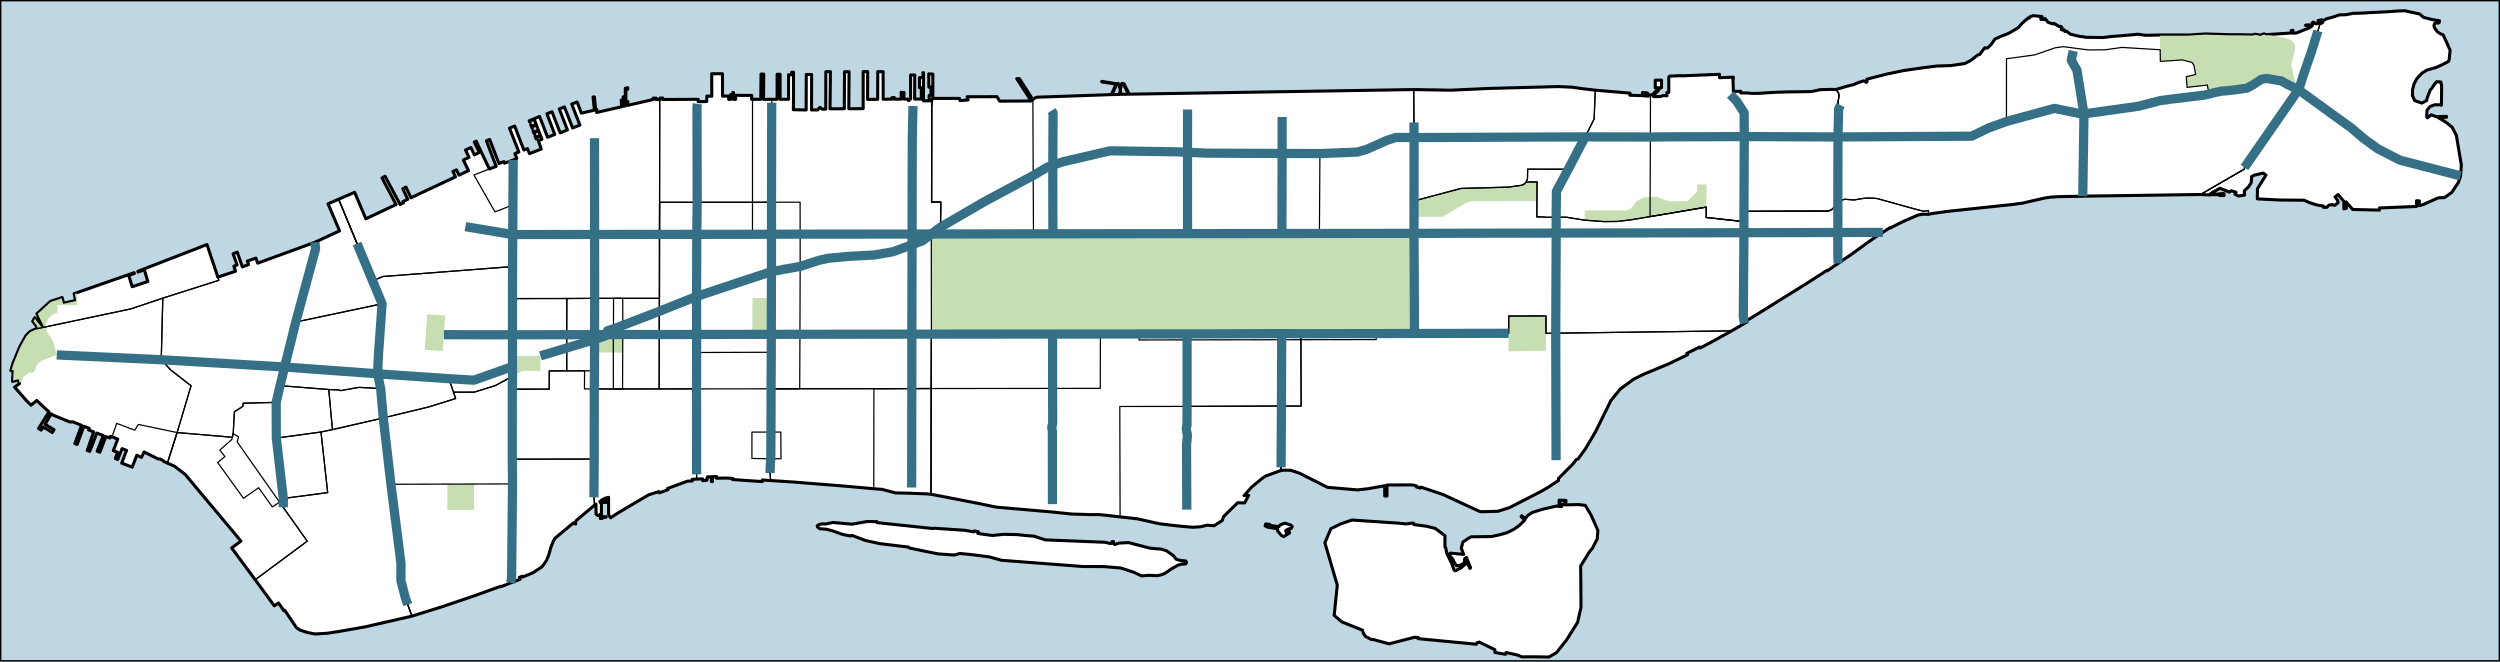 <?xml version="1.0" encoding="UTF-8" standalone="no"?>
<svg id="svg2" stroke-linejoin="round" xmlns:rdf="http://www.w3.org/1999/02/22-rdf-syntax-ns#" xmlns="http://www.w3.org/2000/svg" fill="none" enable_background="new 0 0 800 211" pretty_print="False" height="238.16" viewBox="0 0 899.999 238.164" width="900" stroke="#000000" version="1.1" xmlns:cc="http://creativecommons.org/ns#" xmlns:xlink="http://www.w3.org/1999/xlink" xmlns:dc="http://purl.org/dc/elements/1.1/">
 <rect x="0" y="0" width="899.999" height="238.164" fill="#333333" stroke="none"/>
 <defs id="defs4">
  <style id="style6" type="text/css"><![CDATA[path { fill-rule: evenodd; }]]></style>
  <g id="neighs" pointer-events="all" transform="translate(1.605,3.5)">
   <path id="Civic Center" d="m90.855 115.75-40.073-2.36 3.078 3.327 6.611 5.122-4.535 15.2 17.934 1.542 0.286-1.162 0.393-7.147 2.757-1.752 0.096-1.019 10.722-0.268 1.268-5.428 1.463-6.058z" fill-rule="evenodd" data-area="downtown" data-id="Civic Center"/>
   <path id="Financial District" d="m55.935 137.04 4.535-15.2-6.611-5.122-3.078-3.327 0.507-20.023-10.366 3.488-30.463 6.436-0.678 0.17-1.659 0.764-1.339 1.38-1.966 3.554-2.227 5.399-0.695 2.341 0.739 0.033-0.188 3.498 1.838-0.504 0.42 1.204-1.59 1.146 3.795 4.315 1.559 1.556 1.845-1.535 2.282 2.171 1.675 1.505-3.353 5.441 0.852 0.519 0.634-1.034 2.968 1.808 0.557-0.908-2.902-1.767 1.997-3.406 0.389 0.331 2.958 1.232 2.728 1.103 1-0.045 2.782 1.141-2.194 5.929 0.768 0.269 2.153-5.911 1.785 0.677-0.201 0.555 1.627 0.589-2.087 6.043 0.824 0.301 2.297-5.942 2.093 0.779-2.002 5.103 0.871 0.334 1.962-5.081 1.326 0.446 0.194-0.533 0.47 0.169 1.867 0.73-1.432 3.753 1.355 0.531-0.705 2.034 0.795 0.294 1.403-3.51 1.443 0.574-1.573 4.136 3.413 1.309 1.501-3.872 0.002-0.004 0.005 0.002 1.526 0.698 0.821-1.766 4.669 2.328 0.442-0.07 1.146 0.604 0.143 0.236 1.19 0.542 3.156-9.94z" fill-rule="evenodd" data-area="downtown" data-id="Financial District"/>
   <path id="Battery Park" d="m51.289 93.364 18.205-5.794-0.324-1.028-3.542-10.594-20.314 7.875-2.146 0.827 0.087 0.241 2.014-0.774 1.145 3.838-5.083 1.703-1.127-3.671 1.853-0.642-0.088-0.25-19.487 6.798 0.436 2.237-2.414 0.546-1.451 0.333-0.481-1.839-3.81 1.264-4.38 4.003 2.001 4.113-0.375 0.077-2.319-2.923-0.666 1.174 1.279 1.678 0.159 0.731 30.463-6.436 10.366-3.488z" fill-rule="evenodd" data-area="downtown" data-id="Battery Park"/>
   <path id="South Street Seaport" d="m52.779 146.98 3.156-9.94-12.592-2.634-1.176 1.874-5.836-2.216-1.565 4.367 1.867 0.73-1.432 3.753 1.355 0.531-0.705 2.034 0.795 0.294 1.403-3.51 1.443 0.574-1.573 4.136 3.413 1.309 1.501-3.872 0.002-0.004 0.005 0.002 1.526 0.698 0.821-1.766 4.669 2.328 0.442-0.07 1.146 0.604 0.143 0.236 1.19 0.542z" fill-rule="evenodd" data-area="downtown" data-id="South Street Seaport"/>
   <path id="Tribeca" d="m50.782 113.39 40.073 2.36 3.632-14.615 6.439-23.776-0.205-2.153-18.601 6.796-0.581-1.635-2.772 0.933 0.373 1.146-2.012 0.761-1.659-4.768-1.353 0.504 1.302 3.664-1.051 0.37 0.552 1.639-5.749 1.929 0.324 1.028-18.205 5.794-0.507 20.023z" fill-rule="evenodd" data-area="downtown" data-id="Tribeca"/>
   <path id="Noho" d="m121.08 117.96 0.99 4.785 0.847 9.547 14.77-3.577 8.753-2.727-0.708-2.066-1.487-4.384-23.164-1.579z" fill-rule="evenodd" data-area="downtown" data-id="Noho"/>
   <path id="West Village" d="m108.41 61.221 11.033 26.541 3.364-1.422 42.121-3.236 0.06-10.393 0.142-24.228-2.823 1.032-0.215-0.501-1.591 0.619-3.029-7.807-1.053 0.419 3.166 8.32-2.204 0.827-2.575-5.378-1.703-3.667-0.625 0.319 1.658 3.35-1.624 0.814-1.13-2.402-1.747 0.813 1.143 2.388-1.854 0.864 1.685 3.429-3.081 1.482-0.842-1.724-1.139 0.511 0.838 1.765-14.464 6.776-1.635-3.431-1.039 0.514 1.624 3.427-1.584 0.743 0.196 0.393-1.087 0.563-4.912-9.171-0.979 0.532 4.559 8.652-9.818 4.629-3.64-8.611-5.197 2.251z" fill-rule="evenodd" data-area="downtown" data-id="West Village"/>
   <path id="Little Italy" d="m105.21 123.06-15.819-1.259-1.268 5.428 0.046 11.604 14.507-1.976 3.734-0.778-1.2-13.019z" fill-rule="evenodd" data-area="downtown" data-id="Little Italy"/>
   <path id="Soho" d="m100.93 77.356-6.439 23.776-3.632 14.615-1.463 6.058 15.819 1.259 3.353 0.13 0.359 0.242 6.114-1.074 7.028 0.382-0.99-4.785 0.251-5.861 1.21-16.898-3.092-7.437-11.033-26.541-3.447 1.49 3.749 8.786-7.993 3.705 0.205 2.153z" fill-rule="evenodd" data-area="downtown" data-id="Soho"/>
   <path id="West Soho" d="m108.41 61.221-3.447 1.49 3.749 8.786-7.993 3.705 0.205 2.153-6.439 23.776 28.049-5.933-3.092-7.437-11.033-26.541z" fill-rule="evenodd" data-area="downtown" data-id="West Soho"/>
   <path id="Nolita" d="m106.41 136.08 16.501-3.792-0.847-9.547-7.028-0.382-6.114 1.074-0.359-0.242-3.353-0.13 1.2 13.019z" fill-rule="evenodd" data-area="downtown" data-id="Nolita"/>
   <path id="Hudson Square" d="m94.487 101.13 28.049-5.933-3.092-7.437-11.033-26.541-3.447 1.49 3.749 8.786-7.993 3.705 0.205 2.153-6.439 23.776z" fill-rule="evenodd" data-area="downtown" data-id="Hudson Square"/>
   <path id="Central Village" d="m119.44 87.762 3.092 7.437-1.21 16.898-0.251 5.861 23.164 1.579 1.487 4.384 6.752-0.006 6.812-2.12 5.607-3.042-0.009-25.242 0.04-10.408-42.121 3.236-3.364 1.422z" fill-rule="evenodd" data-area="downtown" data-id="Central Village"/>
   <path id="East Village" d="m164.9 118.75-5.607 3.042-6.812 2.12-6.752 0.006 0.708 2.066-8.753 2.727-14.77 3.577 2.492 21.551 3.269 25.75-0.029 5.545 1.462 5.658 2.119 5.895 9.733-3.034 10.65-3.62 8.439-3.038 0.06 0.134 3.233-1.266 0.276-1.698 0.298-30.439-0.084-8.047 0.012-22.73 0.056-4.198z" fill-rule="evenodd" data-area="downtown" data-id="East Village"/>
   <path id="Lower East Side" d="m132.23 196.69-2.119-5.895-1.462-5.658 0.029-5.545-3.269-25.75-2.492-21.551-16.501 3.792-3.734 0.778 2.178 19.691-12.842 1.688-1.529 0.573-1.264 0.844 8.991 12.679-16.918 12.534 2.734 3.732 3.469 4.737 1.391-0.915 1.722 2.504 0.269-0.166 2.788 4.149 1.081 1.572 1.07 0.726 2.488 0.809 2.512 0.471 3.956-0.249 3.507-0.53 8.688-1.526 15.256-3.494z" fill-rule="evenodd" data-area="downtown" data-id="Lower East Side"/>
   <path id="Two Bridges" d="m81.294 184.87 16.918-12.534-8.991-12.679-13.749-19.561 0.425-1.674-1.741-1.005-0.286 1.162-17.934-1.542-3.156 9.94 2.337 1.019 3.514 2.723 7.381 8.852 1.881 2.215 8.774 10.515-3.02 2.227 7.648 10.342z" fill-rule="evenodd" data-area="downtown" data-id="Two Bridges"/>
   <path id="Alphabet City" d="m164.91 153.73-12.48 0.036-8.411 0.024-18.62 0.053 3.269 25.75-0.029 5.545 1.462 5.658 2.119 5.895 9.733-3.034 10.65-3.62 8.439-3.038 0.06 0.134 3.233-1.266 0.276-1.698 0.298-30.439z" fill-rule="evenodd" data-area="downtown" data-id="Alphabet City"/>
   <path id="Chinatown" d="m74.156 137.42-0.286 1.162-0.152 0.698-3.913 3.472 1.664 2.094-2.362 1.914 8.392 11.635 4.922-3.433 4.449 6.235 2.35-1.536 1.264-0.844 1.529-0.573 12.842-1.688-2.178-19.691-14.507 1.976-0.046-11.604-10.722 0.268-0.096 1.019-2.757 1.752-0.393 7.147z" fill-rule="evenodd" data-area="downtown" data-id="Chinatown"/>
   <path id="Chelsea" d="m164.89 93.512 17.672-0.022 9.037-0.049 6.146-0 2.976 0.004 11.93-0.013 0.022-20.769 0.023-10.439 0.051-33.387-1.184 0.006 0.005-0.458-0.944-0.018-0.01 0.461-8.255 1.893 0.011-1.227-0.643-0.001 0.018-4.004 0.598 0.001 0.003-0.476-0.338-0.001-0.001 0.185-0.463-0.001 0.013 4.149-0.022 1.565-0.595 0.137-0.004-3.096-0.086 0 0.001 1.085-0.644 0.001 0.152 2.136-8.116 1.862 0.04-0.988-0.368 0.127-0.427-4.208-0.417 0.043 0.439 4.288-4.225 0.947-1.387-3.596-1.767 0.675 2.667 6.828-2.365 0.918-2.672-6.84-1.664 0.651 2.643 6.838-2.365 0.923-2.641-6.837-1.654 0.649 2.536 6.715-2.317 0.924-2.604-6.741-1.691 0.699-1.676 0.686 0.212 0.488 0.052-0.023-0.166-0.376 1.505-0.623 0.684 1.768-1.534 0.562-0.195-0.459-0.058 0.025 0.431 1.014 0.057-0.025-0.168-0.383 1.486-0.61 0.693 1.752-1.5 0.62-0.214-0.517-0.073 0.031 0.429 1.021 0.066-0.028-0.168-0.399 1.516-0.6 0.601 1.545-1.515 0.588-0.153-0.37-0.085 0.035 0.362 0.879 0.068-0.028-0.159-0.388 1.519-0.594 0.43 1.126-1.156 0.443 0.713 2.06 0.23 0.664-1.751 0.677-2.074 0.792-0.635-1.611-1.186 0.453-2.99-7.785-1.687 0.667 3.047 7.756-1.289 0.509 0.638 1.585-1.181 0.504-0.142 24.228-0.06 10.393-0.04 10.408z" fill-rule="evenodd" data-area="midtown" data-id="Chelsea"/>
   <path id="Hell's Kitchen" d="m249.18 28.756-2.726 0.003 0.074-8.188-0.881-0.021-0.083 8.211-2.67-0.006-0.008 33.475-0.006 10.397 6.191-0.024 9.287-0.032 36.374-0.026 6.244-0.009 2.996-2.247 0.087-8.158-2.987 0.017 0.051-31.272 0.339-2.416 0.004-7.882-1.324-0.089 0.029 4.32 0.722-0.001-0.07 2.7-0.558 0.008-0.015 1.336 0.453 0.017 0.009 0.39-2.281-0.014 0.012-9.114-0.189-0.004 0.033 1.588-1.163-0.022-0.011 3.305 0.61-0.01-0.007 3.69-2.159-0.005 0.029-7.808-1.345 0.005 0.002 7.809-0.237-0.005-0.317 0.487-0.186-0.019-0.252-0.468-1.22 0.013 0.075-2.152-0.945-0.043 0.08 2.198-2.289 0.017 0.009-0.492-0.763-0.001 0.012 0.493-2.889 0.019-0.003-8.935-1.744-0.001-0.033 8.979-3.288 0.018 0.046-9.015-1.463-0.015-0.008 12.038-4.658 0.03 0.074-12.025-1.477-0.008-0.066 12.037-4.64 0.021 0.124-12.076-1.483 0.021-0.027 12.133-0.988 0.047-0.322-0.117-0.371-0.345-0.2-0.1-0.211 0.101-0.212 0.229-0.253 0.465-2.06 0.015 0.025-11.531-1.745 0.004-0.035 11.527-4.16-0.084 0.057-3.41-0.006-8.771-0.592 0.009 0 0.222 0.363-0.005-0.016 0.594-1.359 0.016 0.001 7.943-2.741 0.011-0.024-8.111-0.943-0.008-0.018 8.127-1.686 0.002z" fill-rule="evenodd" data-area="midtown" data-id="Hell&apos;s Kitchen"/>
   <path id="Hudson Yards" d="m212.75 28.836-0.051 33.387-0.023 10.439 12.11-0.012 18.102-0.021 6.191-0.024-0.003-10.403 0.062-32.335 0.048-1.109-2.726 0.003 0.074-8.188-0.881-0.021-0.083 8.211-2.67-0.006-0.296-0.001 0.015-1.273-3.014 0.01-2.181-0.035-0.026 1.314-0.668 0.018 0.005-1.619-0.08 0.004 0.081-0.578-0.257-0.041-0.1 0.629-0.569 0.004-0.014 1.615-0.654-0.006 0.002-1.092-1.998 0.017-0.032-7.263-3.497-0.007 0.03 7.287-1.595-0.022-0.072 1.774-2.762 0.04 0.016-0.764-11.485 0.06-0.001-0.464-0.943 0.005 0.001 0.469-0.059 0z" fill-rule="evenodd" data-area="midtown" data-id="Hudson Yards"/>
   <path id="Midtown South" d="m258.35 62.195-9.274 0.006-6.182 0.03-17.972-0.004-12.223-0.005-0.023 10.439-0.022 20.769-0.018 4.201-0.036 7.575-0.041 17.662 12.15-0.013 24.232-0.018 9.29-0.034 0.068-17.684 0.074-22.071-0.005-10.477-0.017-10.376z" fill-rule="evenodd" data-area="midtown" data-id="Midtown South"/>
   <path id="NoMad" d="m212.65 93.431-11.93 0.013-2.976-0.004-0.027 9.907-0.057 1.906 0.007 5.775 0.015 11.863 2.984-0.008 11.889-0.014 0.041-17.662 0.036-7.575 0.018-4.201z" fill-rule="evenodd" data-area="midtown" data-id="NoMad"/>
   <path id="Central Midtown" d="m300.98 72.536-6.244 0.009-36.374 0.026-9.287 0.032-0.045 20.664-0.025 11.867-0.011 5.816-0.058 11.887 9.29-0.034 24.107-0.023 12.313-0.029 6.314-0.016 0.052-17.671-0.031-32.528z" fill-rule="evenodd" data-area="midtown" data-id="Central Midtown"/>
   <path id="Union Square" d="m182.56 93.489-17.672 0.022 0.009 25.242-0.056 4.198 12.011-0.018-0.005-5.921 5.684-0.012-0.002-7.444-0.008-4.309 0.039-11.757z" fill-rule="evenodd" data-area="midtown" data-id="Union Square"/>
   <path id="Garment District" d="m212.7 62.222-0.023 10.439-0.022 20.769-0.018 4.201-0.036 7.575 12.136-0.035 18.068-0.028 6.205-0.01 0.025-11.867 0.045-20.664-0.003-10.403-6.182 0.03-17.972-0.004-12.223-0.005z" fill-rule="evenodd" data-area="midtown" data-id="Garment District"/>
   <path id="Flatiron District" d="m200.67 122.88 0.047-11.806 0.024-5.914 0.004-2.956-0.021-8.762-2.976-0.004-6.146 0-9.037 0.049-0.039 11.757 0.008 4.309 0.002 7.444 5.793-0.009-0.044 5.876 3.203 0.004 6.2 0.02 2.984-0.008z" fill-rule="evenodd" data-area="midtown" data-id="Flatiron District"/>
   <path id="Murray Hill" d="m248.99 110.95-24.262 0.083-0.027 11.823 0.025 27.764 0.001 1.541 0.092-0.001 0.296-0.012 1.024-0.043 0.494-0.016 0.066 0.586 1.31-0.101-0.043-0.541 0.23-0.014 0.011-0.562 1.277-0.052 0.031 1.536 0.346 0.051 0.002-1.604 1.324-0.06-0.005 0.559 3.067-0.06 2.211 0.11-0.036 0.378 9.637 0.661 0.033-0.506 2.682 0.166-0.182-2.439 0.039-1.973 0.196-2.656 0.066-8.681 0.038-14.048 0.058-11.887z" fill-rule="evenodd" data-area="midtown" data-id="Murray Hill"/>
   <path id="Gramercy Park" d="m191.46 145.67 0.025-22.8 0.063-5.885-3.221 0.005-5.793 0.009-5.684 0.012 0.005 5.921-12.011 0.018-0.012 22.73 26.627-0.011z" fill-rule="evenodd" data-area="midtown" data-id="Gramercy Park"/>
   <path id="Midtown East" d="m300.96 122.74-6.314 0.016-12.313 0.029-24.107 0.023-9.29 0.034-0.038 14.048-0.066 8.681-0.196 2.656-0.039 1.973 0.182 2.439 7.376 0.484 16.834 1.348 9.074 0.812 2.919 0.231 4.348 1.142 3.913 0.085 5.975 0.226 1.676 0.138 0.064-34.364z" fill-rule="evenodd" data-area="midtown" data-id="Midtown East"/>
   <path id="Stuyvesant Town / Peter Cooper Village" d="m191.46 145.67-26.627 0.011 0.084 8.047-0.298 30.439-0.276 1.698 3.021-1.15-0.245-0.601 0.927-0.391 0.126 0.26 3.328-1.355 3.049-2.024 1.411-2.013 0.714-1.798 0.746-2.575 0.759-1.896 0.557-0.955 1.581-1.338 4.392-3.647 0.199 0.134 0.372 0.207 0.144 0.025 0.025-0.111-0.114-0.123 0-0.157 0.135-0.467 0.141-0.239 0.166-0.179 5.782-4.844-0.189-2.527 0.089-12.43z" fill-rule="evenodd" data-area="midtown" data-id="Stuyvesant Town / Peter Cooper Village"/>
   <path id="Kips Bay" d="m224.71 122.85-12.15 0.013-11.889 0.014-2.984 0.008-6.2-0.02-0.025 22.8-0.089 12.43 0.189 2.527 0.466-0.364 0.01 3.253 0.149-0.002 0.146 0.301 0.284 0.167 0.333 0.006 0.154-0.068 0.172-0.192 0.057-0.115 0.185-0.019-0.016 0.966 0.075 0.001-0.008 0.296-0.142-0.002-0.015 0.088 0.663 0.026 0.032-0.418 1.225 0.003-0.013-0.162-1.52 0.008-0.004-4.052-0.04-0.146-0.47-0.736 0.466-0.308 0.22 0.683 0.128-0.038-0.252-0.814 0.774-0.415 0.129 1.224 0.097-0.015-0.111-1.257 0.784-0.31 0.004 1.534 0.126 0.003 0.011-1.567 0.454-0.104 0.018 5.63 0.643 1.031 2.388-1.567 5.738-3.41 4.286-2.514 3.284-1.022 0.153 0.405 2.802-1.023-0.147-0.394 6.473-2.381 1.54-0.054-0.004-0.539 1.448-0.087-0.001-1.541-0.025-27.764z" fill-rule="evenodd" data-area="midtown" data-id="Kips Bay"/>
   <path id="Upper West Side" d="m457.82 72.317 0.029-31.128-0.121-15.596-92.421 1.5-1.731-3.394-0.691-0.118-0.135 0.284 0.759 0.121 1.553 3.112-1.924 0.041-0.555 0.012-0.007-0.414-0.157-0.005-0.003-1.873 0.227-0 0-0.17-0.547 0.001-0 0.176 0.222-0 0.001 1.861-0.193 0.015 0.018 0.42-2.412 0.066 1.342-3.182 0.738-0.152-0.119-0.303-0.488 0.138-4.837-0.803-0.004 0.173 4.632 0.717-1.516 3.419-24.274 0.845-1.027 0.494-0.202 0.307-4.374-6.822-0.868 0.002 4.687 7.246-10.238 0.042-0.888-1.446-9.667 0.031 0.286 1.035-2.624 0.221-0.178-0.726-8.648-0.002-0.339 2.416-0.051 31.272 2.987-0.017-0.087 8.158-2.996 2.247 33.196-0.071 6.315-0.007 86.598-0.103 30.734-0.039z" fill-rule="evenodd" data-area="uptown" data-id="Upper West Side"/>
   <path id="Yorkville" d="m362.32 164.44 5.648 0.64 3.706 0.825 3.45 0.775 4.963 0.599 3.472 0.344 2.347 0.19 2.531-0.153 2.162-0.517 2.307 0.175 2.59-1.697 0.466-1.306 4.519-4.448 2.312 0.024 1.297-2.43-1.511 0.073 2.504-2.8 3.688-3.032 0.939-0.557 4.504-1.649 0.407-0.069 0.129-21.004-30.659 0.121-21.861 0.025 0.092 35.873z" fill-rule="evenodd" data-area="uptown" data-id="Yorkville"/>
   <path id="Roosevelt Island" d="m366.91 182.48 2.412 1.154 2.287-0.203 2.883 0.119 1.507-0.374 1.062-0.485 2.036-1.412 2.162-1.215 1.122-0.266 1.29-0.085 0.208-0.353-0.037-0.355-0.191-0.241-1.683-0.143-1.385-0.391-0.981-1.218-2.183-1.552-1.926-0.58-1.442-0.072-2.142-0.225-6.801-1.78-3.132 0.159-1.408 0.46-0.399-0.362 0.012-0.584-0.501 0.043-0.025 0.547-0.746-0.008-1.44-0.363-19.472-0.781-3.649-1.21-2.365-0.162-3.094-0.336-4.352-0.098-3.725 0.381-1.192-0.165-3.506-0.485 0.107-0.595-1.357-0.222-0.082 0.294-2.915-0.519-9.901-0.662-0.567 0.087-18.089-1.917-0.018-0.316-3.105-0.048-4.938 0.873-6.24-0.554-2.263 0.49-1.466-0.03-0.861 0.269-0.514 0.376 0.197 0.469 0.747 0.503 0.842 0.021 1.211 0.1 1.951 0.515 3.348 1.185 2.602 0.497 0.332-0.228 4.387 1.677 4.672 1.026 9.362 1.123 0.278 0.291 4.671 0.981 4.711 0.943 5.316 0.375 1.694-0.504 3.421 0.316 6.173 0.786 3.947 1.104 26.555 2.037 4.057 0.002 2.683 0.006 5.476 0.464 4.374 1.425zm49.246-13.61 0.829-0.471 0.988-0.249 0.299-0.584-0.547-0.496-1.859-0.587-1.533 0.552-0.407 0.583-2.591-0.351-0.372-0.368-1.321-0.171-0.191 0.639 0.821 0.419 3.201 0.508 0.052 0.759 1.286 1.49 0.705 0.316 1.893-1.223-0.126-0.489-0.914 0.525-0.212-0.802z" fill-rule="evenodd" data-area="uptown" data-id="Roosevelt Island"/>
   <path id="Lenox Hill" d="m355.92 105.03-15.525 0.011-39.387 0.026-0.052 17.671 39.433-0.039 15.496-0.016 0.034-17.652z" fill-rule="evenodd" data-area="uptown" data-id="Lenox Hill"/>
   <path id="Upper East Side" d="m414.75 128.42 0.072-21.543 0.003-1.987-30.732 0.115-15.595 0.009-12.575 0.011-54.911 0.036-0.052 17.671-0.064 34.364 5.775 1.103 9.868 1.926 5.532 1.147 5.995 0.519 6.008 0.524 6.165 0.541 6.411 0.662 6.144 0.187 2.788-0.008 2.872 0.319 3.869 0.421 5.648 0.64 3.706 0.825 3.45 0.775 4.963 0.599 3.472 0.344 2.347 0.19 2.531-0.153 2.162-0.517 2.307 0.175 2.59-1.697 0.466-1.306 4.519-4.448 2.312 0.024 1.297-2.43-1.511 0.073 2.504-2.8 3.688-3.032 0.939-0.557 4.504-1.649 0.407-0.069 0.129-21.004z" fill-rule="evenodd" data-area="uptown" data-id="Upper East Side"/>
   <path id="Carnegie Hill" d="m384.09 105.01-0.001 23.536 30.659-0.121 0.072-21.543 0.003-1.987-30.732 0.115z" fill-rule="evenodd" data-area="uptown" data-id="Carnegie Hill"/>
   <path id="Hamilton Heights" d="m534.51 66.889 18.271-3.095 0.002 3.368 12.241 1.349 0.006-3.356 27.207-0.083 0.267-0.049 0.262-0.073 0.254-0.096 0.244-0.118 0.233-0.14 0.219-0.16 0.204-0.179 0.187-0.197 0.169-0.213 0.149-0.227 0.062-0.062 0.068-0.055 0.074-0.047 0.079-0.038 0.147-0.025 0.149-0.002 0.147 0.022 0.142 0.045 0.133 0.066 0.12 0.087-0.001-1.988 0.033-20.635 0.224-9.121-0.198-2.131 0.292-2.023-0.118-1.001-0.885-1.14-1.703-0.032-3.569 0.109-0.772 0.204-2.011 0.399-7.78 0.114-4.404 0.139-4.61 0.313-2.45 0.035-1.161-0.142-2.417-0.018-0.031-0.55-2.39 0.079-0.149-4.239 0.13 0.001 0.021 0-0.023-0.415-4.455 0.169-0.049-1.104-12.348 0.511-0.003-0.072-3.822 0.151 0.002 0.08-0.157 0.044-0.008 0.006-0.018 0.017-0.029 0.034-0.027 0.04-0.052 0.109-0.009 0.024-0.007 0.026-0.007 0.058 0 0.066 0.008 0.091 0.016 0.927-0 0.063-0.01 3.731-0.461 0.025-0.16 0.009 0.029 1.039-0.811-0.045-0.382 0.008-0.327 0.045-0.695 0.268-2.126-0.015 0.04-0.455 1.548-1.561 0.122-0.173 0.055-0.212-0.001-0.482 0.819-0.004-0.004-2.467-2.036 0.01 0.004 2.479 0.8-0.018 0.008 0.407-0.076 0.175-1.757 1.771-0.541-0.03-0.019 13.688-0.088 19.411-0.029 6.473z" fill-rule="evenodd" data-area="upper manhattan" data-id="Hamilton Heights"/>
   <path id="Morningside Heights" d="m516.71 25.787-4.03-0.46-3.582-0.512-4.504-0.191-22.554 0.605-12.289 0.573-12.018-0.209 0.121 15.596-0.024 20.592 15.217-4.053 15.479-0.437 4.155-0.583 0.462-0.138 0.652-0.388 0.451-0.546 0.448-1.03 0.057-3.144 13.189 0.03 5.497-10.526 2.918-5.827 0.355-9.353z" fill-rule="evenodd" data-area="uptown" data-id="Morningside Heights"/>
   <path id="Upper Carnegie Hill" d="m421.07 104.94-6.245-0.042-0.003 1.987-0.072 21.543 6.397 0.013-0.072-21.567-0.006-1.934z" fill-rule="evenodd" data-area="uptown" data-id="Upper Carnegie Hill"/>
   <path id="Wards Island" d="m501.66 209.98 2.458-1.439 3.27-4.129 3.579-5.696 1.109-4.904-0.113-13.385 2.783-4.541 1.076-1.333 1.51-2.93 0.23-2.766-2.243-5.056-1.861-3.1-2.091-0.254-4.272 0.074 0.094-1.426-0.945-0.061 0.022 0.174 0.624 0.04-0.054 1.26-1.038-0.091-0.032 0.681-0.662-0.042 0.043-1.862 0.664 0.005 0.003-0.175-0.836-0.022-0.052 2.043-0.58-0.081-0.253-0.035-4.573 1.045-3.263 1.033-1.463 0.946-0.866 1.072-1.066-0.977-0.246 0.267 1.182 1.152-0.374 0.419-1.569 1.477-1.586 1.107-2.225 1.112-2.33 0.655-2.761 0.599-6.513 0.076-0.928 0.46-1.837 1.277-0.499 1.977 0.779 1.997-4.263-0.402-0.413 0.231 0.032 0.381 0.426 0.577 0.403 0.435 0.478 0.705 0.347 0.852 0.651 0.882 1.052-0.06 0.966-0.485 0.524-0.427 0.114-1.281 0.543-0.417 1.386 3.338-0.111 0.161-0.135 0.05-1.156-2.74-0.302 0.112 0.181 1.247-0.61 0.363-1.197 1.06-0.384 0.051-0.932 0.615-0.42 0.081-0.369-0.343-0.688-2.058-1.653-3.281-0.279-1.75-0.28-0.301 0.003-3.668-3.112-2.353-2.87-0.722-4.088-0.533-0.157-0.509-2.497 0.289-2.436-0.256-15.07-1.003-3.539 1.212-3.286 1.589-1.966 4.59 4.043 13.763-1.015 9.823 2.502 2.129 6.687 2.671 0.295 1.035 0.705 1.023 1.881 0.972 0.662 0.025 0.015-0 5.094 1.405 8.229-2.143 1.206 0.048-0.035 0.395 18.96 1.817 0.156-0.425 0.756-0.279 5.106 2.483-0.02 0.89 3.479 0.604 0.171-0.587 3.669 0.827 1.433 0.591 3.667-0.03 5.157 0.088z" fill-rule="evenodd" data-area="wards island" data-id="Wards Island"/>
   <path id="East Harlem" d="m414.75 128.42-0.129 21.004 0.655-0.166 2.478 0.05 2.857 0.94 9.106 4.598 3.197 0.27 6.559 0.562 3.572-0.415 4.479-0.813 0.757-0.131 0.024 3.347 0.725 0.001 0.009-3.596 2.694-0 5.69-0.01 1.278 0.357-0.092 0.312 1.194 0.349 0.089-0.333 0.434 0.112 6.92 2.317 11.795 5.457 0.595 0.137 5.47-0.153 3.728-1.182 10.117-5.186 2.599-1.508 3.204-2.132-0.023-0.62 4.682-4.709 1.12-1.472 0.581-0.18 2.462-3.414 3.206-5.434 4.998-10.132 3.026-3.72 4.345-3.213 3.391-1.668 7.806-3.234 6.338-3.059-0.236-0.446 4.175-2.066 0.173 0.331 3.453-1.831 6.781-3.741-57.166 0.751-3.157 0.041-0.011-5.643-12.096 0.033-0.034 5.609-30.585 0.056-12.449 0.045-24.464 0.039 0.006 1.934 0.072 21.567-6.397-0.013z" fill-rule="evenodd" data-area="upper manhattan" data-id="East Harlem"/>
   <path id="Museum Mile" d="m445.53 104.9-24.464 0.039-6.245-0.042-30.732 0.115-15.595 0.009-0.021 1.938 46.346-0.075 30.713-0.052-0.002-1.932z" fill-rule="evenodd" data-area="uptown" data-id="Museum Mile"/>
   <path id="Washington Heights" d="m752.26 4.152-0.408 0.081-0.013-0.817 0.983-0.204-0.06-0.287-1.207 0.25 0.03 1.003-0.779 0.052-0.772-0.554-0.459 0.347 0.206 0.531-0.162 0.356-0.811 0.585-0.16-0.927-1.111 0.103 0.015 0.143 0.801-0.055 0.144 0.846-0.324 0.157-3.584 1.436-1.062 0.108-0.142-0.95-0.547 0.077 0.099 0.781-8.344 0.557-0.551-0.281-1.25 0.451-1.64-0.326-0.967 0.249-2.628-0.061-4.838-0.028-7.809-0.238-5.442 0.348-9.344 0-4.651 0.09-2.395-0.357-3.763 0.364-1.799 0.139-3.133 0.241-2.689 0.34-5.714-0.083-0.592-0.169-1.09-0.082-3.152-0.736-1.343-1.006-0.521 0.095-0.226-0.543-0.338 0.136-0.628-0.223 0.276-0.65-0.385-0.382-0.463 0.085-1.754-1.04-0.271 0.199-1.653-0.541-0.956-1.234-0.363 0.331-1.008-0.076-0.049-0.337 0.436 0.058 0.013-0.595-0.303-0.058-2.258-0.244-0.59 0.066-0.724 0.213-0.314 0.526-0.321-0.093-1.997 1.737-1.242 1.435-3.126 1.834-2.922 1.159-1.571 0.724-1.066 1.586-1.349 1.362-0.856-0.141-1.686 2.195-0.572 0.131-2.216 1.754-2.029 1.057-4.618 0.668-4.587 0.145-4.168 0.533-6.511 0.932-5.365 1.121-6.527 1.667-0.008 0.925-0.181 0.119-0.835-0.497-1.695 0.537-1.62 0.694-2.081 0.509-3.685 1.073 0.885 1.14 0.118 1.001-0.292 2.023 0.198 2.131-0.224 9.121-0.033 20.635 0.435 0.093 1.877-0.475 0.001-0 0-0 2.956 0.231 2.648-0.462 0.878-0.101 0.883-0.05 2.119 0.042 1.025 0.123 11.644 3.239 3.406 0.895 1.544-0.259 0.06 1.23 1.46-0.299 4.712-0.654 7.975-0.852 12.783-1.354 2.112-0.27 1.425-0.19 3.029-0.714 4.371-0.991 1.994-0.271 2.234-0.126 2.292-0.059 5.387-0.088 0.317-0.008 0.389-0.025 37.577-0.532 0.266 0.008 14.321-8.29-0.015-0.502 17.539-25.268 0.287-0.618 0.96-3.008 0.937-2.851 0.949-2.721 1.033-2.938 1.633-5.245 1.274-4.114z" fill-rule="evenodd" data-area="upper manhattan" data-id="Washington Heights"/>
   <path id="Inwood" d="m779.98 0-2.11 0.056-4.069 0.278-5.921 0.29-1.244 0.102-2.615 0.081-1.076 0.03-2.282 0.446-2.158 0.059-2.221 0.745-2.038 0.553-0.916 0.535-0.333 0.664-0.343 0.24-0.396 0.074-1.274 4.114-1.633 5.245-1.033 2.938-0.949 2.721-0.937 2.851-0.96 3.008-0.287 0.618-17.539 25.268 0.015 0.502-14.321 8.29 2.305 0.095 0.722 0.043 0.006-0.067 3.184-0.042 0.011 0.294 1.462-0.017-0.015-0.619-1.469 0.054 0.003 0.107-3.182 0.051 1.043-0.692 1.12-0.605 1.109-0.636 3.128 1.248 0.591-0.451 1.525 0.5-0.313 0.647 1.106 0.586 2.021-0.317-0.137-1.357 1.379-1.321 0.894-1.347 0.127-1.989 0.816-0.442 2.938-0.698 0.919 0.654-2.768 4.397-0.061 3.326 7.359 0.374 7.821 0.064 1.802 0.79 2.315 0.744 1.162 0.214 1.035 0.146-0.006 0.405 1.118 0.018 0.645-0.717 1.099-0.161 0.779 0.247 1.161-0.915-0.23-0.76-0.795-1.072 1.013-0.774 1.844 2.232 0.009 2.412 0.819-0.189-0.113-2.072 2.164 2.464 8.683 0.207 0.007-0.703 12.031-0.475 0.038-1.876 0.888 0.069-0.002 1.55 1.111-0.311 5.05-2.245 2.041-0.076 2.331-1.685 2.175-3.259 0.692-2.113 0.254-3.509-1.63-9.667-1.38-2.667-1.712-1.373-1.256-0.817-1.548-0.908 2.715-0.115-0.015-0.276-3.321 0.087-1.66-0.574-1.217 0.958-0.231-0.267 0.091-2.205 0.997-1.205 1.539-0.574 1.587 0.027 0.559 0.126 0.079-6.081-0.256-1.454-1.347-0.126-0.742 0.87-0.821 1.241-0.562 0.645-0.889 2.325-0.281 1.063-1.549 0.832-2.331-0.851-0.706-1.605 0.041-1.94 0.494-1.878 0.92-1.712 1.669-1.763 1.66-1.014 2.757-0.759 2.064-0.918 2.139-1.122 0.205-0.703 0.279-2.913-0.903-2.088-1.379-2.959-0.661-0.176-1.146-0.739-0.83-1.081-0.339-0.797 0.223-0.832 0.577-0.251 0.542 0.132 0.38-0.19 0.083-0.602-2.299-0.365-2.842-0.725-1.22-1.149-4.62-0.998z" fill-rule="evenodd" data-area="upper manhattan" data-id="Inwood"/>
   <path id="Tudor City" d="m252.16 145.55-0.082-8.67-9.373 0.014-0.004 8.559 6.135 0.112 3.323-0.015z" fill-rule="evenodd" data-area="midtown" data-id="Tudor City"/>
   <path id="Sutton Place" d="m300.9 157.1 0.064-34.364-6.314 0.016-12.313 0.029-0.045 32.516 2.696 0.213 4.348 1.142 3.913 0.085 5.975 0.226 1.676 0.138z" fill-rule="evenodd" data-area="midtown" data-id="Sutton Place"/>
   <path id="Manhattan Valley" d="m457.85 41.188-5.923-0.056-3.027 1.014-6.424 2.861-3.099 0.896-12.125 0.49-0.165 25.962 30.734-0.039 0.005-10.536 0.024-20.592z" fill-rule="evenodd" data-area="uptown" data-id="Manhattan Valley"/>
   <path id="Hudson Heights" d="m650.33 15.584-0.016 20.371 15.555-4.242 8.695 1.769 0.935 0.01 17.759-2.484 6.892-1.808 3.239-0.439 11.204-1.365 1.53-0.347-0.531-2.918-6.599 0.747-0.245-3.454 3.049-0.727-0.59-3.036-0.605-0.877-3.132-0.815-4.067 0.278-3.083 0.196-0.054-3.78-12.408-0.758-5.395 0.759-5.507 0.064-8.085-1.062-2.684 0.351-6.737 2.32-9.12 1.247z" fill-rule="evenodd" data-area="upper manhattan" data-id="Hudson Heights"/>
   <path id="Fort George" d="m675.11 60.257 0.389-0.025 37.577-0.532 0.266 0.008 14.321-8.29-0.015-0.502 17.539-25.268-2.91-1.383-2.716-1.477-4.697-0.809-1.718 0.287-2.962 1.936-1.788 0.939-3.428 0.491-3.352 0.384-1.158 0.049-2.373 0.477-1.957 0.508-1.53 0.347-11.204 1.365-3.239 0.439-6.892 1.808-17.759 2.484-0.396 26.764z" fill-rule="evenodd" data-area="upper manhattan" data-id="Fort George"/>
   <path id="West Harlem" d="m497.81 55.608-0.087 11.36 1.948 0.011 1.097 0.114 3.229-0.012 3.256-0.018 5.992 0.961 6.162 0.469 4.42-0.034 4.39-0.527 6.286-1.043 18.271-3.095 0.002 3.368 12.241 1.349 0.006-3.356 27.207-0.083 0.267-0.049 0.262-0.073 0.254-0.096 0.244-0.118 0.233-0.14 0.219-0.16 0.204-0.179 0.187-0.197 0.169-0.213 0.149-0.227 0.062-0.062 0.068-0.055 0.074-0.047 0.079-0.038 0.147-0.025 0.149-0.002 0.147 0.022 0.142 0.045 0.133 0.066 0.12 0.087-0.001-1.988 0.033-20.635 0.224-9.121-0.198-2.131 0.292-2.023-0.118-1.001-0.885-1.14-1.703-0.032-3.569 0.109-0.772 0.204-2.011 0.399-7.78 0.114-4.404 0.139-4.61 0.313-2.45 0.035-1.161-0.142-2.417-0.018-0.031-0.55-2.39 0.079-0.149-4.239 0.13 0.001 0.021 0-0.023-0.415-4.455 0.169-0.049-1.104-12.348 0.511-0.003-0.072-3.822 0.151 0.002 0.08-0.157 0.044-0.008 0.006-0.018 0.017-0.029 0.034-0.027 0.04-0.052 0.109-0.009 0.024-0.007 0.026-0.007 0.058 0 0.066 0.008 0.091 0.016 0.927-0 0.063-0.01 3.731-0.461 0.025-0.16 0.009 0.029 1.039-0.811-0.045-0.382 0.008-0.327 0.045-0.695 0.268-2.126-0.015 0.04-0.455 1.548-1.561 0.122-0.173 0.055-0.212-0.001-0.482 0.819-0.004-0.004-2.467-2.036 0.01 0.004 2.479 0.8-0.018 0.008 0.407-0.076 0.175-1.757 1.771-1.175-0.066 0.003 0.447-1.57-0.117 0.04-0.551 1.182 0.081 0.036-0.435-1.608-0.128-0.075 0.989-4.044-0.121 0.029-0.688-11.291-0.97-0.355 9.353-2.918 5.827-5.497 10.526-13.189-0.03-0.057 3.144-0.448 1.03 3.568-0.027z" fill-rule="evenodd" data-area="upper manhattan" data-id="West Harlem"/>
   <path id="Central Harlem" d="m494.25 55.635-0.451 0.546-0.652 0.388-0.462 0.138-4.155 0.583-15.479 0.437-15.217 4.053-0.005 10.536 0.159 32.535 30.585-0.056 0.034-5.609 12.096-0.033 0.011 5.643 3.157-0.041 57.166-0.751 3.671-2.131 0.49-0.286 0.843-0.468-0.184-0.417 2.415-1.454 17.324-10.783 6.409-4.128 0.113 0.153 2.994-2.08 0.043 0.039 0.48-0.354 0.392-0.288-0.04-0.058 1.053-0.676 2.502-1.646 6.395-4.649 2.366-1.616 0.836-0.564 0.025 0.051 1.508-0.968-0.031-0.037 1.826-1.153 0.057 0.099 3.951-1.99 5.066-2.223 1.57-0.285 1.911 0.042-0.06-1.23-1.544 0.259-3.406-0.895-11.644-3.239-1.025-0.123-2.119-0.042-0.883 0.05-0.878 0.101-2.648 0.462-2.956-0.231-0 0-0.001 0-1.877 0.475-0.435-0.093 0.001 1.988-0.12-0.087-0.133-0.066-0.142-0.045-0.147-0.022-0.149 0.002-0.147 0.025-0.079 0.038-0.074 0.047-0.068 0.055-0.062 0.062-0.149 0.227-0.169 0.213-0.187 0.197-0.204 0.179-0.219 0.16-0.233 0.14-0.244 0.118-0.254 0.096-0.262 0.073-0.267 0.049-27.207 0.083-0.006 3.356-12.241-1.349-0.002-3.368-18.271 3.095-6.286 1.043-4.39 0.527-4.42 0.034-6.162-0.469-5.992-0.961-3.256 0.018-3.229 0.012-1.097-0.114-1.948-0.011 0.087-11.36-3.568 0.027z" fill-rule="evenodd" data-area="upper manhattan" data-id="Central Harlem"/>
   <path id="Lincoln Square" d="m334.18 72.466-0.197-43.587-4.374-6.822-0.868 0.002 4.687 7.246-10.238 0.042-0.888-1.446-9.667 0.031 0.286 1.035-2.624 0.221-0.178-0.726-8.648-0.002-0.339 2.416-0.051 31.272 2.987-0.017-0.087 8.158-2.996 2.247 33.196-0.071z" fill-rule="evenodd" data-area="uptown" data-id="Lincoln Square"/>
   <path id="Meatpacking District" d="m165.05 63.09 0.086-14.606-2.823 1.032-0.215-0.501-1.591 0.619-3.029-7.807-1.053 0.419 3.166 8.32-2.204 0.827-5.008 1.947 6.824 11.987 5.847-2.238z" fill-rule="evenodd" data-area="downtown" data-id="Meatpacking District"/>
  </g>
 </defs>
 <rect id="rect26" height="238.16" width="900.01" y="0" x="-.003" fill="#bfd7e3"/>
 <g id="contour" transform="matrix(1.108 0 0 1.108 1.775 3.877)" stroke="#000" class="" fill="#fff">
  <path id="path11" fill-rule="evenodd" d="m779.98 0-2.11 0.056-4.069 0.278-5.921 0.29-1.244 0.102-2.615 0.081-1.076 0.03-2.282 0.446-2.158 0.059-2.221 0.745-2.038 0.553-0.916 0.535-0.333 0.664-0.343 0.24-0.396 0.074-0.408 0.081-0.013-0.817 0.983-0.204-0.06-0.287-1.207 0.25 0.03 1.003-0.779 0.052-0.772-0.554-0.459 0.347 0.206 0.531-0.162 0.356-0.811 0.585-0.16-0.927-1.111 0.103 0.015 0.143 0.801-0.055 0.144 0.846-0.324 0.157-3.584 1.436-1.062 0.108-0.142-0.95-0.547 0.077 0.099 0.781-8.344 0.557-0.551-0.281-1.25 0.451-1.64-0.326-0.967 0.249-2.628-0.061-4.838-0.028-7.809-0.238-5.442 0.348-9.344 0-4.651 0.09-2.395-0.357-3.763 0.364-1.799 0.139-3.133 0.241-2.689 0.34-5.714-0.083-0.592-0.169-1.09-0.082-3.152-0.736-1.343-1.006-0.521 0.095-0.226-0.543-0.338 0.136-0.628-0.223 0.276-0.65-0.385-0.382-0.463 0.085-1.754-1.04-0.271 0.199-1.653-0.541-0.956-1.234-0.363 0.331-1.008-0.076-0.049-0.337 0.436 0.058 0.013-0.595-0.303-0.058-2.258-0.244-0.59 0.066-0.724 0.213-0.314 0.526-0.321-0.093-1.997 1.737-1.242 1.435-3.126 1.834-2.922 1.159-1.571 0.724-1.066 1.586-1.349 1.362-0.856-0.141-1.686 2.195-0.572 0.131-2.216 1.754-2.029 1.057-4.618 0.668-4.587 0.145-4.168 0.533-6.511 0.932-5.365 1.121-6.527 1.667-0.008 0.925-0.181 0.119-0.835-0.497-1.695 0.537-1.62 0.694-2.081 0.509-3.685 1.073-1.703-0.032-3.569 0.109-0.772 0.204-2.011 0.399-7.78 0.114-4.404 0.139-4.61 0.313-2.45 0.035-1.161-0.142-2.417-0.018-0.031-0.55-2.39 0.079-0.149-4.239 0.13 0.001 0.021 0-0.023-0.415-4.455 0.169-0.049-1.104-12.348 0.511-0.003-0.072-3.822 0.151 0.002 0.08-0.157 0.044-0.008 0.006-0.018 0.017-0.029 0.034-0.027 0.04-0.052 0.109-0.009 0.024-0.007 0.026-0.007 0.058 0 0.066 0.008 0.091 0.016 0.927-0 0.063-0.01 3.731-0.461 0.025-0.16 0.009 0.029 1.039-0.811-0.045-0.382 0.008-0.327 0.045-0.695 0.268-2.126-0.015 0.04-0.455 1.548-1.561 0.122-0.173 0.055-0.212-0.001-0.482 0.819-0.004-0.004-2.467-2.036 0.01 0.004 2.479 0.8-0.018 0.008 0.407-0.076 0.175-1.757 1.771-1.175-0.066 0.003 0.447-1.57-0.117 0.04-0.551 1.182 0.081 0.036-0.435-1.608-0.128-0.075 0.989-4.044-0.121 0.029-0.688-11.291-0.97-4.03-0.46-3.582-0.512-4.504-0.191-22.554 0.605-12.289 0.573-12.018-0.209-92.421 1.5-1.731-3.394-0.691-0.118-0.135 0.284 0.759 0.121 1.553 3.112-1.924 0.041-0.555 0.012-0.007-0.414-0.157-0.005-0.003-1.873 0.227-0 0-0.17-0.547 0.001-0 0.176 0.222-0 0.001 1.861-0.193 0.015 0.018 0.42-2.412 0.066 1.342-3.182 0.738-0.152-0.119-0.303-0.488 0.138-4.837-0.803-0.004 0.173 4.632 0.717-1.516 3.419-24.274 0.845-1.027 0.494-0.202 0.307-4.374-6.822-0.868 0.002 4.687 7.246-10.238 0.042-0.888-1.446-9.667 0.031 0.286 1.035-2.624 0.221-0.178-0.726-8.648-0.002 0.004-7.882-1.324-0.089 0.029 4.32 0.722-0.001-0.07 2.7-0.558 0.008-0.015 1.336 0.453 0.017 0.009 0.39-2.281-0.014 0.012-9.114-0.189-0.004 0.033 1.588-1.163-0.022-0.011 3.305 0.61-0.01-0.007 3.69-2.159-0.005 0.029-7.808-1.345 0.005 0.002 7.809-0.237-0.005-0.317 0.487-0.186-0.019-0.252-0.468-1.22 0.013 0.075-2.152-0.945-0.043 0.08 2.198-2.289 0.017 0.009-0.492-0.763-0.001 0.012 0.493-2.889 0.019-0.003-8.935-1.744-0.001-0.033 8.979-3.288 0.018 0.046-9.015-1.463-0.015-0.008 12.038-4.658 0.03 0.074-12.025-1.477-0.008-0.066 12.037-4.64 0.021 0.124-12.076-1.483 0.021-0.027 12.133-0.988 0.047-0.322-0.117-0.371-0.345-0.2-0.1-0.211 0.101-0.212 0.229-0.253 0.465-2.06 0.015 0.025-11.531-1.745 0.004-0.035 11.527-4.16-0.084 0.057-3.41-0.006-8.771-0.592 0.009 0 0.222 0.363-0.005-0.016 0.594-1.359 0.016 0.001 7.943-2.741 0.011-0.024-8.111-0.943-0.008-0.018 8.127-1.686 0.002-2.726 0.003 0.074-8.188-0.881-0.021-0.083 8.211-2.67-0.006-0.296-0.001 0.015-1.273-3.014 0.01-2.181-0.035-0.026 1.314-0.668 0.018 0.005-1.619-0.08 0.004 0.081-0.578-0.257-0.041-0.1 0.629-0.569 0.004-0.014 1.615-0.654-0.006 0.002-1.092-1.998 0.017-0.032-7.263-3.497-0.007 0.03 7.287-1.595-0.022-0.072 1.774-2.762 0.04 0.016-0.764-11.485 0.06-0.001-0.464-0.943 0.005 0.001 0.469-0.059 0-1.184 0.006 0.005-0.458-0.944-0.018-0.01 0.461-8.255 1.893 0.011-1.227-0.643-0.001 0.018-4.004 0.598 0.001 0.003-0.476-0.338-0.001-0.001 0.185-0.463-0.001 0.013 4.149-0.022 1.565-0.595 0.137-0.004-3.096-0.086 0 0.001 1.085-0.644 0.001 0.152 2.136-8.116 1.862 0.04-0.988-0.368 0.127-0.427-4.208-0.417 0.043 0.439 4.288-4.225 0.947-1.387-3.596-1.767 0.675 2.667 6.828-2.365 0.918-2.672-6.84-1.664 0.651 2.643 6.838-2.365 0.923-2.641-6.837-1.654 0.649 2.536 6.715-2.317 0.924-2.604-6.741-1.691 0.699-1.676 0.686 0.212 0.488 0.052-0.023-0.166-0.376 1.505-0.623 0.684 1.768-1.534 0.562-0.195-0.459-0.058 0.025 0.431 1.014 0.057-0.025-0.168-0.383 1.486-0.61 0.693 1.752-1.5 0.62-0.214-0.517-0.073 0.031 0.429 1.021 0.066-0.028-0.168-0.399 1.516-0.6 0.601 1.545-1.515 0.588-0.153-0.37-0.085 0.035 0.362 0.879 0.068-0.028-0.159-0.388 1.519-0.594 0.43 1.126-1.156 0.443 0.713 2.06 0.23 0.664-1.751 0.677-2.074 0.792-0.635-1.611-1.186 0.453-2.99-7.785-1.687 0.667 3.047 7.756-1.289 0.509 0.638 1.585-1.181 0.504-2.823 1.032-0.215-0.501-1.591 0.619-3.029-7.807-1.053 0.419 3.166 8.32-2.204 0.827-2.575-5.378-1.703-3.667-0.625 0.319 1.658 3.35-1.624 0.814-1.13-2.402-1.747 0.813 1.143 2.388-1.854 0.864 1.685 3.429-3.081 1.482-0.842-1.724-1.139 0.511 0.838 1.765-14.464 6.776-1.635-3.431-1.039 0.514 1.624 3.427-1.584 0.743 0.196 0.393-1.087 0.563-4.912-9.171-0.979 0.532 4.559 8.652-9.818 4.629-3.64-8.611-5.197 2.251-3.447 1.49 3.749 8.786-7.993 3.705-18.601 6.796-0.581-1.635-2.772 0.933 0.373 1.146-2.012 0.761-1.659-4.768-1.353 0.504 1.302 3.664-1.051 0.37 0.552 1.639-5.749 1.929-3.542-10.594-20.314 7.875-2.146 0.827 0.087 0.241 2.014-0.774 1.145 3.838-5.083 1.703-1.127-3.671 1.853-0.642-0.088-0.25-19.487 6.798 0.436 2.237-2.414 0.546-1.451 0.333-0.481-1.839-3.81 1.264-4.38 4.003 2.001 4.113-0.375 0.077-2.319-2.923-0.666 1.174 1.279 1.678 0.159 0.731-0.678 0.17-1.659 0.764-1.339 1.38-1.966 3.554-2.227 5.399-0.695 2.341 0.739 0.033-0.188 3.498 1.838-0.504 0.42 1.204-1.59 1.146 3.795 4.315 1.559 1.556 1.845-1.535 2.282 2.171 1.675 1.505-3.353 5.441 0.852 0.519 0.634-1.034 2.968 1.808 0.557-0.908-2.902-1.767 1.997-3.406 0.389 0.331 2.958 1.232 2.728 1.103 1-0.045 2.782 1.141-2.194 5.929 0.768 0.269 2.153-5.911 1.785 0.677-0.201 0.555 1.627 0.589-2.087 6.043 0.824 0.301 2.297-5.942 2.093 0.779-2.002 5.103 0.871 0.334 1.962-5.081 1.326 0.446 0.194-0.533 0.47 0.169 1.867 0.73-1.432 3.753 1.355 0.531-0.705 2.034 0.795 0.294 1.403-3.51 1.443 0.574-1.573 4.136 3.413 1.309 1.501-3.872 0.002-0.004 0.005 0.002 1.526 0.698 0.821-1.766 4.669 2.328 0.442-0.07 1.146 0.604 0.143 0.236 1.19 0.542 2.337 1.019 3.514 2.723 7.381 8.852 1.881 2.215 8.774 10.515-3.02 2.227 7.648 10.342 2.734 3.732 3.469 4.737 1.391-0.915 1.722 2.504 0.269-0.166 2.788 4.149 1.081 1.572 1.07 0.726 2.488 0.809 2.512 0.471 3.956-0.249 3.507-0.53 8.688-1.526 15.256-3.494 9.733-3.034 10.65-3.62 8.439-3.038 0.06 0.134 3.233-1.266 3.021-1.15-0.245-0.601 0.927-0.391 0.126 0.26 3.328-1.355 3.049-2.024 1.411-2.013 0.714-1.798 0.746-2.575 0.759-1.896 0.557-0.955 1.581-1.338 4.392-3.647 0.199 0.134 0.372 0.207 0.144 0.025 0.025-0.111-0.114-0.123 0-0.157 0.135-0.467 0.141-0.239 0.166-0.179 5.782-4.844 0.466-0.364 0.01 3.253 0.149-0.002 0.146 0.301 0.284 0.167 0.333 0.006 0.154-0.068 0.172-0.192 0.057-0.115 0.185-0.019-0.016 0.966 0.075 0.001-0.008 0.296-0.142-0.002-0.015 0.088 0.663 0.026 0.032-0.418 1.225 0.003-0.013-0.162-1.52 0.008-0.004-4.052-0.04-0.146-0.47-0.736 0.466-0.308 0.22 0.683 0.128-0.038-0.252-0.814 0.774-0.415 0.129 1.224 0.097-0.015-0.111-1.257 0.784-0.31 0.004 1.534 0.126 0.003 0.011-1.567 0.454-0.104 0.018 5.63 0.643 1.031 2.388-1.567 5.738-3.41 4.286-2.514 3.284-1.022 0.153 0.405 2.802-1.023-0.147-0.394 6.473-2.381 1.54-0.054-0.004-0.539 1.448-0.087 0.092-0.001 0.296-0.012 1.024-0.043 0.494-0.016 0.066 0.586 1.31-0.101-0.043-0.541 0.23-0.014 0.011-0.562 1.277-0.052 0.031 1.536 0.346 0.051 0.002-1.604 1.324-0.06-0.005 0.559 3.067-0.06 2.211 0.11-0.036 0.378 9.637 0.661 0.033-0.506 2.682 0.166 7.376 0.484 16.834 1.348 9.074 0.812 2.919 0.23 0 0 4.348 1.142 3.913 0.085 5.975 0.226 1.676 0.138 5.775 1.103 9.868 1.926 5.532 1.147 5.995 0.519 6.008 0.524 6.165 0.541 6.411 0.662 6.144 0.187 2.788-0.008 2.872 0.319 3.869 0.421 5.648 0.64 3.706 0.825 3.45 0.775 4.963 0.599 3.472 0.344 2.347 0.19 2.531-0.153 2.162-0.517 2.307 0.175 2.59-1.697 0.466-1.306 4.519-4.448 2.312 0.024 1.297-2.43-1.511 0.073 2.504-2.8 3.688-3.032 0.939-0.557 4.504-1.649 0.407-0.069 0.655-0.166 2.478 0.05 2.857 0.94 9.106 4.598 3.197 0.27 6.559 0.562 3.572-0.415 4.479-0.813 0.757-0.131 0.024 3.347 0.725 0.001 0.009-3.596 2.694-0 5.69-0.01 1.278 0.357-0.092 0.312 1.194 0.349 0.089-0.333 0.434 0.112 6.92 2.317 11.795 5.457 0.595 0.137 5.47-0.153 3.728-1.182 10.117-5.186 2.599-1.508 3.204-2.132-0.023-0.62 4.682-4.709 1.12-1.472 0.581-0.18 2.462-3.414 3.206-5.434 4.998-10.132 3.026-3.72 4.345-3.213 3.391-1.668 7.806-3.234 6.338-3.059-0.236-0.446 4.175-2.066 0.173 0.331 3.453-1.831 6.781-3.741 3.671-2.131 0.49-0.286 0.843-0.468-0.184-0.417 2.415-1.454 17.324-10.783 6.409-4.128 0.113 0.153 2.994-2.08 0.043 0.039 0.48-0.354 0.392-0.288-0.04-0.058 1.053-0.676 2.502-1.646 6.395-4.649 2.366-1.616 0.836-0.564 0.025 0.051 1.508-0.968-0.031-0.037 1.826-1.153 0.057 0.099 3.951-1.99 5.066-2.223 1.57-0.285 1.911 0.042 1.46-0.299 4.712-0.654 7.975-0.852 12.783-1.354 2.112-0.27 1.425-0.19 3.029-0.714 4.371-0.991 1.994-0.271 2.234-0.126 2.292-0.059 5.387-0.088 0.317-0.008 0.203-0.013 0.186-0.012 37.577-0.532 0.266 0.008 2.305 0.095 0.722 0.043 0.006-0.067 3.184-0.042 0.011 0.294 1.462-0.017-0.015-0.619-1.469 0.054 0.003 0.107-3.182 0.051 1.043-0.692 1.12-0.605 1.109-0.636 3.128 1.248 0.591-0.451 1.525 0.5-0.313 0.647 1.106 0.586 2.021-0.317-0.137-1.357 1.379-1.321 0.894-1.347 0.127-1.989 0.816-0.442 2.938-0.698 0.919 0.654-2.768 4.397-0.061 3.326 7.359 0.374 7.821 0.064 1.802 0.79 2.315 0.744 1.162 0.214 1.035 0.146-0.006 0.405 1.118 0.018 0.645-0.717 1.099-0.161 0.779 0.247 1.161-0.915-0.23-0.76-0.795-1.072 1.013-0.774 1.844 2.232 0.009 2.412 0.819-0.189-0.113-2.072 2.164 2.464 8.683 0.207 0.007-0.703 12.031-0.475 0.038-1.876 0.888 0.069-0.002 1.55 1.111-0.311 5.05-2.245 2.041-0.076 2.331-1.685 2.175-3.259 0.692-2.113 0.254-3.509-1.63-9.667-1.38-2.667-1.712-1.373-1.256-0.817-1.548-0.908 2.715-0.115-0.015-0.276-3.321 0.087-1.66-0.574-1.217 0.958-0.231-0.267 0.091-2.205 0.997-1.205 1.539-0.574 1.587 0.027 0.559 0.126 0.079-6.081-0.256-1.454-1.347-0.126-0.742 0.87-0.821 1.241-0.562 0.645-0.889 2.325-0.281 1.063-1.549 0.832-2.331-0.851-0.706-1.605 0.041-1.94 0.494-1.878 0.92-1.712 1.669-1.763 1.66-1.014 2.757-0.759 2.064-0.918 2.139-1.122 0.205-0.703 0.279-2.913-0.903-2.088-1.379-2.959-0.661-0.176-1.146-0.739-0.83-1.081-0.339-0.797 0.223-0.832 0.577-0.251 0.542 0.132 0.38-0.19 0.083-0.602-2.299-0.365-2.842-0.725-1.34-1.111-4.62-0.998zm-413.07 182.48 2.412 1.154 2.287-0.203 2.883 0.119 1.507-0.374 1.062-0.485 2.036-1.412 2.162-1.215 1.122-0.266 1.29-0.085 0.208-0.353-0.037-0.355-0.191-0.241-1.683-0.143-1.385-0.391-0.981-1.218-2.183-1.552-1.926-0.58-1.442-0.072-2.142-0.225-6.801-1.78-3.132 0.159-1.408 0.46-0.399-0.362 0.012-0.584-0.501 0.043-0.025 0.547-0.746-0.008-1.44-0.363-19.472-0.781-3.649-1.21-2.365-0.162-3.094-0.336-4.352-0.098-3.725 0.381-1.192-0.165-3.506-0.485 0.107-0.595-1.357-0.222-0.082 0.294-2.915-0.519-9.901-0.662-0.567 0.087-18.089-1.917-0.018-0.316-3.105-0.048-4.938 0.873-6.24-0.554-2.263 0.49-1.466-0.03-0.861 0.269-0.514 0.376 0.197 0.469 0.747 0.503 0.842 0.021 1.211 0.1 1.951 0.515 3.348 1.185 2.602 0.497 0.332-0.228 4.387 1.677 4.672 1.026 9.362 1.123 0.278 0.291 4.671 0.981 4.711 0.943 5.316 0.375 1.694-0.504 3.421 0.316 6.173 0.786 3.947 1.104 26.555 2.037 4.057 0.002 2.683 0.006 5.476 0.464 4.374 1.425zm49.246-13.61 0.829-0.471 0.988-0.249 0.299-0.584-0.547-0.496-1.859-0.587-1.533 0.552-0.407 0.583-2.591-0.351-0.372-0.368-1.321-0.171-0.191 0.639 0.821 0.419 3.201 0.508 0.052 0.759 1.286 1.49 0.705 0.316 1.893-1.223-0.126-0.489-0.914 0.525-0.212-0.802zm85.511 41.113 2.458-1.439 3.27-4.129 3.579-5.696 1.109-4.904-0.113-13.385 2.783-4.541 1.076-1.333 1.51-2.93 0.23-2.766-2.243-5.056-1.861-3.1-2.091-0.254-4.272 0.074 0.094-1.426-0.945-0.061 0.022 0.174 0.624 0.04-0.054 1.26-1.038-0.091-0.032 0.681-0.662-0.042 0.043-1.862 0.664 0.005 0.003-0.175-0.836-0.022-0.052 2.043-0.58-0.081-0.253-0.035-4.573 1.045-3.263 1.033-1.463 0.946-0.866 1.072-1.066-0.977-0.246 0.267 1.182 1.152-0.374 0.419-1.569 1.477-1.586 1.107-2.225 1.112-2.33 0.655-2.761 0.599-6.513 0.076-0.928 0.46-1.837 1.277-0.499 1.977 0.779 1.997-4.263-0.402-0.413 0.231 0.032 0.381 0.426 0.577 0.403 0.435 0.478 0.705 0.347 0.852 0.651 0.882 1.052-0.06 0.966-0.485 0.524-0.427 0.114-1.281 0.543-0.417 1.386 3.338-0.111 0.161-0.135 0.05-1.156-2.74-0.302 0.112 0.181 1.247-0.61 0.363-1.197 1.06-0.384 0.051-0.932 0.615-0.42 0.081-0.369-0.343-0.688-2.058-1.653-3.281-0.279-1.75-0.28-0.301 0.003-3.668-3.112-2.353-2.87-0.722-4.088-0.533-0.157-0.509-2.497 0.289-2.436-0.256-15.07-1.003-3.539 1.212-3.286 1.589-1.966 4.59 4.043 13.763-1.015 9.823 2.502 2.129 6.687 2.671 0.295 1.035 0.705 1.023 1.881 0.972 0.662 0.025 0.015-0 5.094 1.405 8.229-2.143 1.206 0.048-0.035 0.395 18.96 1.817 0.156-0.425 0.756-0.279 5.106 2.483-0.02 0.89 3.479 0.604 0.171-0.587 3.669 0.827 1.433 0.591 3.667-0.03 5.157 0.088z"/>
 </g>
 <g id="parks" fill-rule="evenodd" fill="#c7deb3" stroke="none" transform="matrix(1.108 0 0 1.108 1.775 3.877)">
  <path id="path14" d="m22.482 91.891 0.436 2.237-2.414 0.546-1.451 0.333-0.481-1.839-3.81 1.264-4.38 4.003 2.001 4.113-0.375 0.077-2.319-2.923-0.666 1.174 1.279 1.678 0.159 0.731-0.678 0.17-1.659 0.764-1.339 1.38-1.966 3.554-2.227 5.399-0.695 2.341 0.739 0.033-0.188 3.498 1.838-0.504 0.42 1.204 0.986-1.228 0.224-0.934 2.125-1.445 0.751 0.235 0.671-0.425 0.981-2.49 1.586-1.226 4.803-1.801-1.196-4.423-1.898-2.982-0.394-1.729 0.066-1.324 0.769-1.496 1.059-1.048 1.848-0.726-0.035-2.414 6.364-0.028-0.071-4.051-0.863 0.301z"/>
  <path id="path16" d="m143.04 99.029-5.821-0.437-0.847 11.548 5.86 0.435 0.808-11.547z"/>
  <path id="path18" d="m152.43 153.76-8.682 0.025-0.014 8.422 8.665-0.034 0.031-8.412z"/>
  <path id="path20" d="m164.9 112.15 0.001 3.432 0.001 3.167 3.239-1.742 5.823 0.006 0.018-4.9-9.083 0.038z"/>
  <path id="path22" d="m301.01 105.06 39.415-0.033 15.496-0.004 12.575-0.011 15.595-0.009 30.732-0.115 6.245 0.042 24.464-0.039 12.449-0.045 0.027-1.897 0.038-9.604-0.014-0.309-0.009-0.254 0.013-0.866 0.014-8.756 0-0.194 0-0.258-0.002-0.282 0.001-9.116-0.228-0.997-1.05-0.002-1.873-0.004-3.012-0.001-3.048 0.012-3.272 0.013-3.231-0.006-3.029 0.012-3.028-0.003-3.039 0.009-3.024-0.002-3.13 0.013-5.741-0.026-3.119 0.032-3.362 0.004-3.244 0.004-2.999 0.017-3.052-0.013-3.02 0.005-3.032 0.011-2.951 0.032-3.096-0.028-3.016 0.001-3.027 0.003-3.247 0.004-3.284 0.008-3.068-0.009-3.053 0.015-3.053 0.003-3.299 0.003-12.238 0.037-3.246-0.01-3.071 0.003-3.062-0.001-3.052 0.005-3.271 0.003-6.312 0.007-33.196 0.071 0.031 32.528z"/>
  <path id="path24" d="m457.83 61.78-0 5.167 9.223 0.01 7.659-4.472 1.662-0.619 21.393-0.051 0.048-6.208-3.568 0.027-0.451 0.546-0.652 0.388-0.462 0.138-4.155 0.583-15.479 0.437-15.217 4.053z"/>
  <path id="path26" d="m700.32 16.443 3.083-0.196 4.067-0.278 3.132 0.815 0.605 0.877 0.59 3.036-3.049 0.727 0.245 3.454 6.599-0.747 0.531 2.918 1.957-0.508 2.373-0.477 1.158-0.049 3.352-0.384 3.428-0.491 1.788-0.939 2.962-1.936 1.718-0.287 4.697 0.809 5.626 2.86-1.258-3.198-1.103-4.85 1.216-4.757 0.044-1.689-1.133-1.571-2.573-0.869-5.788-0.944-0.551-0.281-1.25 0.451-1.64-0.326-0.967 0.249-2.628-0.061-4.838-0.028-7.809-0.238-5.442 0.348-9.344 0 0.149 4.778 0.054 3.78z"/>
  <path id="path28" d="m249.03 93.267-6.152 0.095-0.079 11.781 6.205-0.01 0.025-11.867z"/>
  <path id="path30" d="m191.56 111.06 6.106-0.034 3.046 0.049 0.024-5.914-3.076 0.091 0.057-1.906-1.936 0.599-0.899 1.739-3.31 1.156-0.011 4.22z"/>
  <path id="path32" d="m488.57 104.8-0.063 5.838 12.166-0.164 0.038-5.673-0.011-5.643-12.096 0.033-0.034 5.609z"/>
  <path id="path34" d="m513.25 68.024 6.162 0.469 4.42-0.034 4.39-0.527 6.286-1.043 18.271-3.095 0.1-7.373-3.034 0.018-0.036 2.289-3.013 3.127-5.661 0.056-1.688-0.35-2.609-1.125-2.301-0.021-2.371 0.361-2.239 1.232-1.569 2.147-1.396 0.726-1.594-0.043-12.081 0.041-0.038 3.145z"/>
 </g>
 <use id="use77" stroke-width="0.4" fill-opacity="0" xlink:href="#neighs" transform="matrix(1.108 0 0 1.108 -.003 1.9568e-7)" width="100%" stroke="#000000" y="0" x="0" height="100%" class="neighBack"/>
 <g id="streets" fill-rule="evenodd" transform="matrix(1.108 0 0 1.108 1.775 3.877)" stroke="#357087" stroke-width="3" class="">
  <path id="path93" d="m164.34 185.87 0.276-1.698 0.298-30.439-0.084-8.047 0.012-22.73 0.056-4.198-0.001-3.167-0.008-22.075 0.04-10.408 0.202-34.621"/>
  <path id="path95" d="m100.72 75.203 0.205 2.153-6.439 23.776-3.632 14.615-1.463 6.058-1.268 5.428 0.046 11.604 2.315 19.977-0.076 2.519"/>
  <path id="path97" d="m164.9 115.59-12.537 4.441-8.12-0.491-23.164-1.579-30.22-2.212-40.073-2.36-33.949-1.575m157.15 0.306 8.552-2.562 9.043-2.714 3.31-1.156 0.899-1.739 1.936-0.599 3.023-1.141 11.891-4.574 12.086-4.831 24.335-8.079 9.315-1.673 6.108-1.974 3.021-0.658 6.05-0.587 8.926-0.488 6.074-1.052 9.547-3.54 2.888-2.213 2.996-2.247 14.078-8.178 16.149-8.667 4.572-2.699 1.679-0.569 3.306-1.121 15.285-3.561 21.897 0.332 3.288 0.148 6.313 0.284 21.133 0.076 3.283 0.012 12.293 0.047 12.125-0.49 3.099-0.896 6.424-2.861 3.027-1.014 5.923 0.056 55.583-0.222 21.186 0.039 9.13-0.072 9.18-0.016 12.202-0.057 30.438 0.131 43.422-0.25 5.512-2.663 5.812-2.123 15.555-4.242 8.695 1.769 0.935 0.01 17.759-2.484 6.892-1.808 3.239-0.439 11.204-1.365 1.53-0.347 1.957-0.508 2.373-0.477 1.158-0.049 3.352-0.384 3.428-0.491 1.788-0.939 2.962-1.936 1.718-0.287 4.697 0.809 2.716 1.477 2.91 1.383 17.297 12.524 3.87 3.318 4.53 3.29 7.196 3.726 19.772 5.133"/>
  <path id="path99" d="m114.4 75.621 5.047 12.141 3.092 7.437-1.21 16.898-0.251 5.861 0.99 4.785 0.847 9.547 2.492 21.551 3.269 25.75-0.029 5.545 1.462 5.658 0.77 2.14"/>
  <path id="path101" d="m142.61 105.25 22.275 0.033 17.638-0.033 12.598-0.021 2.54 0.026 3.076-0.091 11.86 0.045 12.136-0.035 18.068-0.028 6.205-0.01 9.289-0.015 36.366-0.051 6.352-0.003 39.387-0.026 15.525-0.011 12.575-0.011 15.595-0.009 30.732-0.115 6.245 0.042 24.464-0.039 12.449-0.045 30.585-0.056"/>
  <path id="path103" d="m149.6 70.143 15.393 2.568 47.683-0.05 12.11-0.012 18.102-0.021 6.191-0.024 9.287-0.032 36.374-0.026 6.244-0.009 33.196-0.071 6.315-0.007 86.598-0.103 30.734-0.039 46.195-0.089 61.012-0.123 30.498-0.064 14.621-0.031"/>
  <path id="path105" d="m191.55 41.41 0.032 31.282 0.014 20.748-0.025 13.401-0.011 4.22-0.016 5.924-0.063 5.885-0.025 22.8-0.089 12.43"/>
  <path id="path107" d="m295.03 30.95-0.222 10.445-0.037 10.371-0.032 20.778-0.077 32.522-0.013 17.684-0.048 32.157"/>
  <path id="path109" d="m249.13 29.866-0.062 32.359 0.003 10.378-0.022 12.118-0.023 8.546-0.025 11.867-0.011 5.816-0.058 11.887-0.038 14.048-0.066 8.681-0.196 2.656-0.039 1.973"/>
  <path id="path111" d="m224.73 150.62-0.025-27.764 0.027-11.823-0-5.86-0.014-12.372 0.065-20.151 0.136-10.422-0.073-30.942 0.155-1.045"/>
  <path id="path113" d="m340.4 105.04-0.005 17.657 0.033 11.252-0.313 1.347 0.205 1.325 0.03 23.677"/>
  <path id="path115" d="m340.49 72.459-0.037-22.283 0.093-16.983-0.505-0.742"/>
  <path id="path117" d="m384.09 105.01-0.001 23.536-0.028 6.045-0.228 1.262 0.373 2.14-0.29 3.094 0.081 20.998"/>
  <path id="path119" d="m384.24 72.408-0.009-26.434 0.019-13.895"/>
  <path id="path121" d="m414.96 34.512 0.006 11.835-0.072 26.024"/>
  <path id="path123" d="m414.83 104.89-0.003 1.987-0.072 21.543-0.123 19.901"/>
  <path id="path125" d="m457.98 104.85-0.159-32.535 0.005-5.369 0.005-5.168 0.019-20.575-0.038-4.915"/>
  <path id="path127" d="m503.98 146.03-0.111-41.279 0.153-32.526-0.02-5.147 0.096-8.425 3.844-7.164 5.497-10.526"/>
  <path id="path129" d="m565.19 101.59-0.374-1.976 0.212-27.505-0.013-3.594 0.006-3.356 0.109-24.296-0.045-7.736-2.502-3.831-1.983-2.077"/>
  <path id="path131" d="m595.63 82.092-0.099-2.259 0-7.793 0.009-8.427-0.001-1.988 0.033-20.635 0.224-9.121 0.601-1.205"/>
  <path id="path133" d="m675.11 60.257 0.396-26.764-2.288-14.198-1.841-3.251 0.649-2.987"/>
  <path id="path135" d="m727.65 50.915 17.539-25.268 0.287-0.618 0.96-3.008 0.937-2.851 0.949-2.721 1.033-2.938 1.633-5.245 0.528-1.705"/>
 </g>
</svg>
